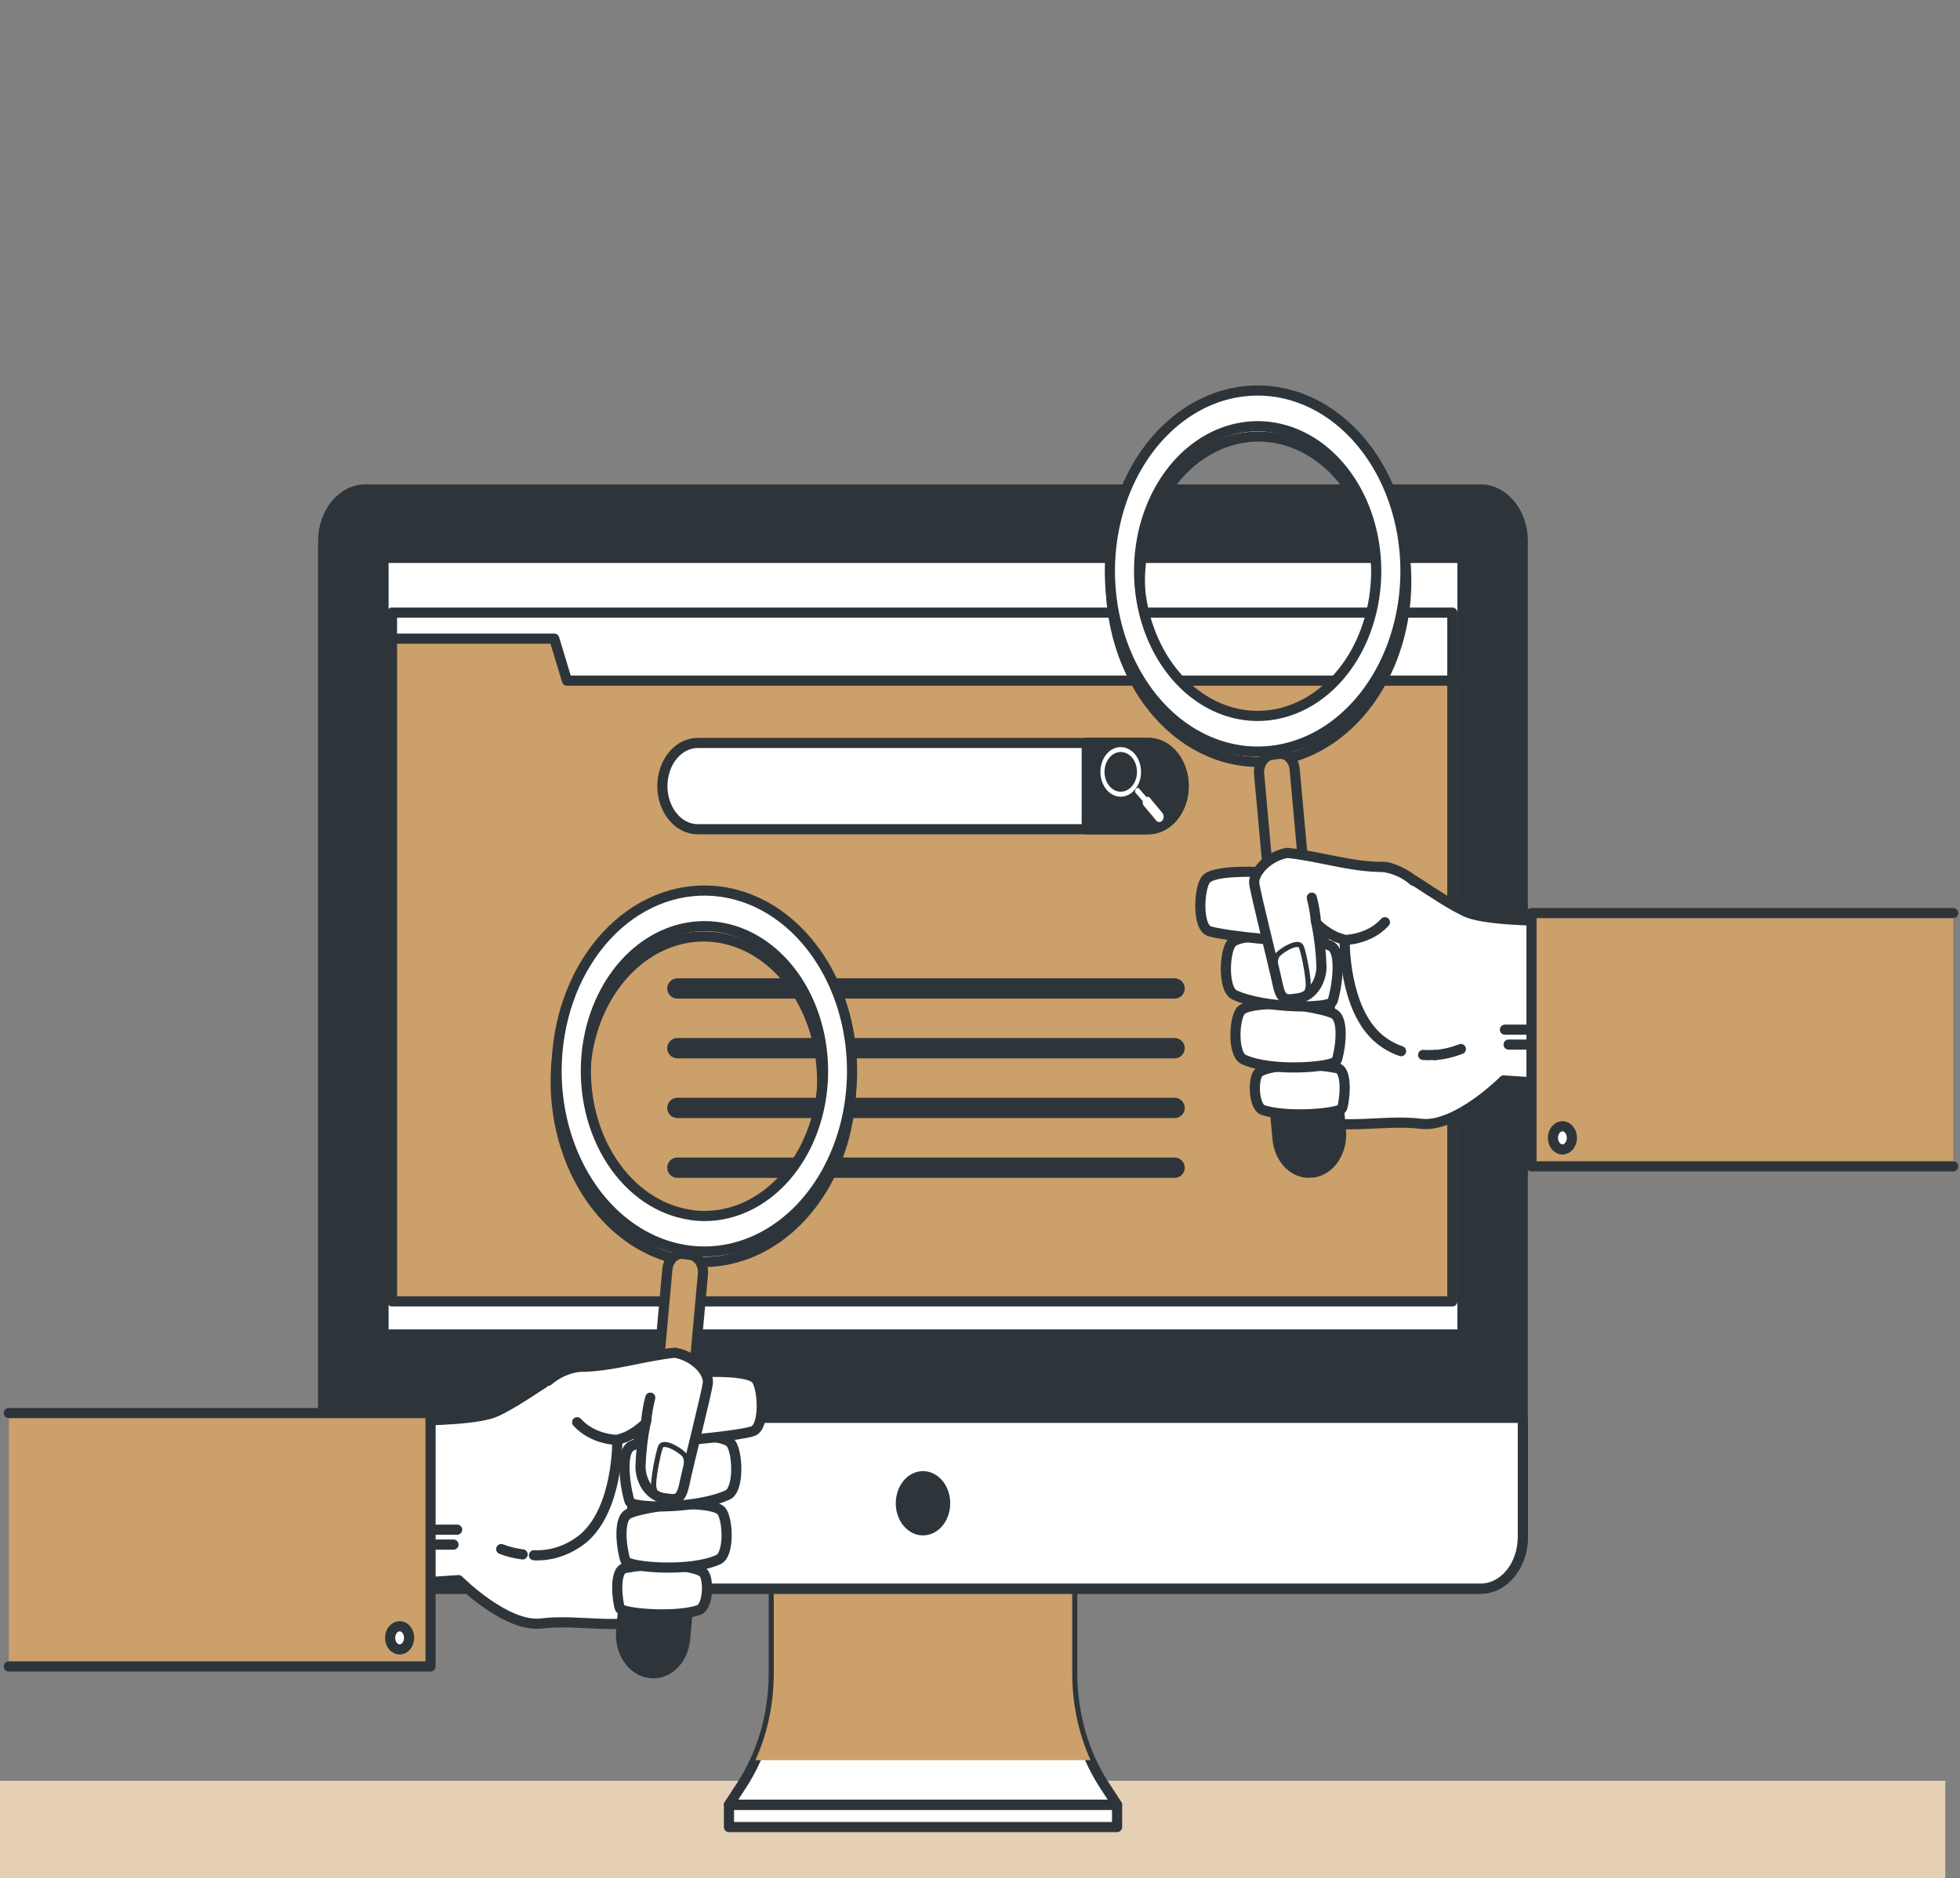 <svg width="193" height="185" viewBox="0 0 193 185" fill="none" xmlns="http://www.w3.org/2000/svg">
<rect x="0" y="0" width="193" height="185" fill="#808080" stroke="none"/>
<path d="M191.548 175.397H0V185H191.548V175.397Z" fill="#CBA06B"/>
<path opacity="0.5" d="M191.548 175.397H0V185H191.548V175.397Z" fill="white"/>
<path d="M105.582 164.827V152.631H76.192V164.827C76.187 168.8 75.086 172.655 73.068 175.769L71.781 177.75H109.992L108.705 175.769C106.687 172.655 105.587 168.8 105.582 164.827Z" fill="white" stroke="#2E353A" stroke-linecap="round" stroke-linejoin="round"/>
<path d="M74.384 173.368H107.389C106.205 170.754 105.583 167.815 105.582 164.827V152.631H76.192V164.827C76.191 167.815 75.569 170.754 74.384 173.368Z" fill="#CBA06B"/>
<path d="M145.782 48.208H35.986C33.686 48.208 31.821 50.486 31.821 53.297V151.389C31.821 154.2 33.686 156.478 35.986 156.478H145.782C148.082 156.478 149.947 154.2 149.947 151.389V53.297C149.947 50.486 148.082 48.208 145.782 48.208Z" fill="#2E353A" stroke="#2E353A" stroke-linecap="round" stroke-linejoin="round"/>
<path d="M31.821 139.649H149.952V151.383C149.952 152.732 149.513 154.027 148.732 154.982C147.951 155.936 146.892 156.472 145.787 156.472H35.991C34.886 156.472 33.827 155.936 33.046 154.982C32.265 154.027 31.826 152.732 31.826 151.383V139.649H31.821Z" fill="white" stroke="#2E353A" stroke-linecap="round" stroke-linejoin="round"/>
<path d="M144.009 54.948H37.764V131.438H144.009V54.948Z" fill="white" stroke="#2E353A" stroke-linecap="round" stroke-linejoin="round"/>
<path d="M93.067 148.063C93.067 147.536 92.94 147.021 92.7 146.583C92.46 146.145 92.12 145.803 91.721 145.601C91.323 145.4 90.884 145.347 90.461 145.45C90.038 145.553 89.65 145.806 89.345 146.179C89.04 146.552 88.832 147.027 88.748 147.544C88.664 148.06 88.707 148.596 88.872 149.083C89.037 149.57 89.317 149.986 89.675 150.279C90.034 150.572 90.456 150.728 90.887 150.728C91.465 150.728 92.02 150.448 92.429 149.948C92.838 149.448 93.067 148.77 93.067 148.063Z" fill="#2E353A" stroke="#2E353A" stroke-linecap="round" stroke-linejoin="round"/>
<path d="M109.997 177.774H71.781V179.952H109.997V177.774Z" fill="white" stroke="#2E353A" stroke-linecap="round" stroke-linejoin="round"/>
<path d="M143.012 60.338H38.599V67.042H143.012V60.338Z" fill="white" stroke="#2E353A" stroke-linecap="round" stroke-linejoin="round"/>
<path d="M55.829 67.042L54.576 62.901H38.599V67.042V72.534V128.179H143.012V67.042H55.829Z" fill="#CBA06B" stroke="#2E353A" stroke-linecap="round" stroke-linejoin="round"/>
<path d="M66.703 97.358H115.66" stroke="#2E353A" stroke-width="2" stroke-linecap="round" stroke-linejoin="round"/>
<path d="M66.703 103.24H115.66" stroke="#2E353A" stroke-width="2" stroke-linecap="round" stroke-linejoin="round"/>
<path d="M66.703 109.122H115.66" stroke="#2E353A" stroke-width="2" stroke-linecap="round" stroke-linejoin="round"/>
<path d="M66.703 115.01H115.66" stroke="#2E353A" stroke-width="2" stroke-linecap="round" stroke-linejoin="round"/>
<path d="M113.072 81.675H68.707C68.25 81.676 67.798 81.567 67.376 81.354C66.953 81.141 66.57 80.829 66.246 80.434C65.923 80.04 65.666 79.572 65.491 79.057C65.316 78.542 65.225 77.99 65.224 77.431C65.224 76.873 65.313 76.321 65.487 75.805C65.661 75.289 65.917 74.82 66.239 74.425C66.562 74.03 66.945 73.716 67.366 73.502C67.788 73.287 68.24 73.177 68.697 73.176H113.072C113.529 73.175 113.983 73.285 114.405 73.498C114.828 73.712 115.212 74.025 115.536 74.421C115.859 74.816 116.116 75.285 116.29 75.802C116.465 76.319 116.555 76.872 116.554 77.431C116.554 77.99 116.463 78.542 116.288 79.057C116.112 79.572 115.856 80.04 115.532 80.434C115.209 80.829 114.825 81.141 114.403 81.354C113.981 81.567 113.529 81.676 113.072 81.675Z" fill="white" stroke="#2E353A" stroke-linecap="round" stroke-linejoin="round"/>
<path d="M113.072 81.675H107.011V73.164H113.072C113.529 73.163 113.982 73.273 114.405 73.486C114.828 73.7 115.212 74.013 115.536 74.409C115.859 74.804 116.115 75.273 116.29 75.79C116.465 76.307 116.555 76.86 116.554 77.419C116.555 77.978 116.465 78.532 116.29 79.049C116.115 79.566 115.859 80.035 115.536 80.43C115.212 80.826 114.828 81.139 114.405 81.353C113.982 81.566 113.529 81.676 113.072 81.675Z" fill="#2E353A" stroke="#2E353A" stroke-linecap="round" stroke-linejoin="round"/>
<path d="M111.721 74.244C111.433 73.914 111.07 73.696 110.68 73.617C110.29 73.538 109.889 73.603 109.529 73.802C109.169 74.001 108.865 74.327 108.657 74.737C108.448 75.148 108.343 75.625 108.357 76.108C108.37 76.591 108.5 77.058 108.73 77.451C108.961 77.843 109.281 78.144 109.651 78.314C110.021 78.484 110.425 78.516 110.81 78.406C111.195 78.296 111.544 78.049 111.814 77.695C111.994 77.463 112.135 77.189 112.228 76.889C112.321 76.59 112.365 76.271 112.356 75.951C112.348 75.63 112.288 75.315 112.18 75.023C112.072 74.732 111.918 74.469 111.726 74.25L111.721 74.244ZM111.525 77.365C111.308 77.647 111.028 77.843 110.719 77.93C110.411 78.017 110.089 77.991 109.793 77.854C109.497 77.717 109.241 77.476 109.057 77.162C108.873 76.847 108.769 76.474 108.759 76.087C108.749 75.701 108.832 75.319 108.999 74.991C109.166 74.663 109.409 74.402 109.697 74.242C109.985 74.082 110.305 74.03 110.617 74.093C110.93 74.155 111.22 74.329 111.451 74.593C111.762 74.948 111.944 75.44 111.958 75.96C111.971 76.48 111.816 76.986 111.525 77.365Z" fill="white"/>
<path d="M113.224 78.584C113.18 78.531 113.125 78.496 113.065 78.481C113.005 78.466 112.942 78.472 112.885 78.5L112.163 77.671C112.126 77.627 112.077 77.603 112.026 77.603C111.974 77.603 111.925 77.627 111.888 77.671L111.824 77.755C111.789 77.802 111.77 77.863 111.77 77.927C111.77 77.99 111.789 78.051 111.824 78.098L112.536 78.914C112.515 78.988 112.512 79.068 112.527 79.145C112.542 79.221 112.574 79.291 112.62 79.346L113.848 80.817C113.929 80.915 114.038 80.97 114.152 80.97C114.266 80.97 114.376 80.915 114.457 80.817C114.537 80.718 114.582 80.584 114.582 80.444C114.582 80.305 114.537 80.171 114.457 80.072L113.224 78.584Z" fill="white"/>
<path d="M125.905 107.346C126.049 107.78 126.262 108.175 126.533 108.507C126.804 108.839 127.127 109.102 127.482 109.278C128.037 109.554 128.779 109.494 129.633 110.083C131.564 111.409 136.382 110.227 139.874 110.683C143.366 111.139 148.071 106.415 148.071 106.415L161.926 107.346V90.54C161.926 90.54 147.467 91.278 144.333 89.802C141.2 88.325 137.708 85.24 136.141 85.384C134.574 85.528 121.682 87.299 121.682 87.299L125.901 107.346H125.905Z" fill="white" stroke="#2E353A" stroke-linecap="round" stroke-linejoin="round"/>
<path d="M122.32 39.583C119.459 39.969 116.757 41.385 114.554 43.649C112.351 45.913 110.748 48.924 109.945 52.302C109.143 55.68 109.179 59.273 110.047 62.626C110.916 65.98 112.579 68.943 114.826 71.141C117.072 73.34 119.802 74.674 122.67 74.977C125.537 75.279 128.414 74.536 130.936 72.84C133.458 71.145 135.512 68.574 136.838 65.452C138.164 62.33 138.702 58.798 138.386 55.302C138.177 52.98 137.595 50.731 136.674 48.684C135.754 46.637 134.512 44.832 133.02 43.372C131.527 41.912 129.814 40.826 127.979 40.176C126.143 39.526 124.22 39.324 122.32 39.583ZM125.208 71.441C122.913 71.753 120.594 71.226 118.545 69.927C116.495 68.628 114.806 66.615 113.693 64.144C112.579 61.672 112.09 58.852 112.287 56.041C112.485 53.229 113.36 50.553 114.803 48.349C116.245 46.146 118.19 44.515 120.391 43.662C122.592 42.809 124.951 42.773 127.168 43.559C129.386 44.344 131.363 45.915 132.85 48.074C134.337 50.233 135.267 52.882 135.522 55.686C135.692 57.548 135.559 59.433 135.132 61.232C134.706 63.032 133.993 64.711 133.035 66.174C132.078 67.637 130.894 68.855 129.551 69.759C128.208 70.663 126.732 71.234 125.208 71.441Z" fill="white" stroke="#2E353A" stroke-linecap="round" stroke-linejoin="round"/>
<path d="M122.242 38.568C119.381 38.955 116.678 40.37 114.476 42.634C112.273 44.898 110.669 47.91 109.867 51.288C109.064 54.666 109.1 58.258 109.969 61.612C110.837 64.965 112.5 67.928 114.747 70.127C116.994 72.325 119.724 73.66 122.591 73.963C125.459 74.265 128.335 73.522 130.857 71.826C133.379 70.131 135.433 67.559 136.759 64.438C138.085 61.316 138.624 57.784 138.307 54.288C137.881 49.6 135.95 45.311 132.937 42.364C129.925 39.416 126.078 38.051 122.242 38.568ZM125.13 70.427C122.835 70.739 120.516 70.212 118.466 68.912C116.416 67.614 114.728 65.601 113.614 63.129C112.5 60.657 112.011 57.838 112.209 55.026C112.406 52.215 113.282 49.538 114.724 47.335C116.167 45.132 118.111 43.5 120.312 42.648C122.513 41.795 124.872 41.759 127.09 42.544C129.307 43.33 131.285 44.901 132.772 47.06C134.259 49.218 135.189 51.867 135.444 54.672C135.613 56.534 135.481 58.419 135.054 60.218C134.627 62.018 133.915 63.697 132.957 65.16C131.999 66.623 130.815 67.841 129.472 68.745C128.129 69.648 126.653 70.22 125.13 70.427Z" fill="white" stroke="#2E353A" stroke-linecap="round" stroke-linejoin="round"/>
<path d="M125.923 74.251L125.235 74.344C124.458 74.449 123.899 75.303 123.985 76.252L125.102 88.577C125.188 89.526 125.887 90.21 126.663 90.105L127.352 90.011C128.128 89.906 128.688 89.052 128.602 88.103L127.485 75.778C127.399 74.829 126.7 74.145 125.923 74.251Z" fill="#CBA06B" stroke="#2E353A" stroke-linecap="round" stroke-linejoin="round"/>
<path d="M125.699 84.538L127.173 84.346C127.806 84.263 128.441 84.489 128.94 84.974C129.438 85.459 129.76 86.165 129.835 86.939L132.04 111.313C132.13 112.309 131.892 113.308 131.379 114.091C130.866 114.873 130.12 115.374 129.304 115.484H129.206C128.802 115.539 128.394 115.497 128.003 115.358C127.613 115.22 127.249 114.989 126.932 114.678C126.615 114.368 126.351 113.984 126.155 113.548C125.96 113.113 125.837 112.635 125.793 112.141L123.587 87.773C123.552 87.387 123.579 86.996 123.667 86.623C123.755 86.25 123.903 85.902 124.101 85.599C124.3 85.296 124.545 85.043 124.824 84.856C125.102 84.669 125.408 84.55 125.724 84.508L125.699 84.538Z" fill="#2E353A" stroke="#2E353A" stroke-linecap="round" stroke-linejoin="round"/>
<path d="M127.841 104.849C127.841 104.849 124.349 105.005 123.858 105.743C123.366 106.481 123.455 109.05 124.403 109.344C126.819 110.119 131.957 109.668 132.158 109.14C132.359 108.612 132.772 105.539 131.711 105.209C130.43 104.969 129.136 104.849 127.841 104.849Z" fill="white" stroke="#2E353A" stroke-linecap="round" stroke-linejoin="round"/>
<path d="M126.834 98.895C126.834 98.895 122.772 98.709 122.139 99.603C121.505 100.497 121.382 103.84 122.453 104.345C125.184 105.623 131.328 105.125 131.608 104.465C131.888 103.804 132.497 100.377 131.293 99.825C130.09 99.273 126.834 98.895 126.834 98.895Z" fill="white" stroke="#2E353A" stroke-linecap="round" stroke-linejoin="round"/>
<path d="M126.249 92.172C126.249 92.172 121.908 91.968 121.23 92.929C120.552 93.889 120.419 97.454 121.564 97.994C124.511 99.363 130.896 99.363 131.195 98.655C131.495 97.946 132.3 93.757 131.014 93.163C129.727 92.569 126.249 92.172 126.249 92.172Z" fill="white" stroke="#2E353A" stroke-linecap="round" stroke-linejoin="round"/>
<path d="M123.744 85.882C123.744 85.882 119.403 85.684 118.725 86.639C118.047 87.593 117.885 91.272 119.059 91.704C120.233 92.136 128.391 93.073 128.69 92.371C128.99 91.668 129.795 87.467 128.509 86.873C127.222 86.278 123.744 85.882 123.744 85.882Z" fill="white" stroke="#2E353A" stroke-linecap="round" stroke-linejoin="round"/>
<path d="M137.963 103.534C137.184 103.272 136.445 102.855 135.778 102.298C132.286 99.351 132.403 92.581 132.403 92.581L131.564 92.287C130.87 91.964 130.219 91.517 129.633 90.96C129.915 92.359 130.079 93.788 130.125 95.228C130.112 96.018 129.859 96.775 129.415 97.351C128.971 97.927 128.368 98.28 127.723 98.343C126.637 98.493 126.156 98.637 125.793 96.872C125.429 95.107 123.627 88.037 123.504 87.005C123.396 86.068 124.683 84.4 126.731 84.004C129.879 84.316 132.983 85.39 136.156 85.39C137.26 85.517 138.318 85.993 139.226 86.771" fill="white"/>
<path d="M137.963 103.534C137.184 103.272 136.445 102.855 135.778 102.298C132.286 99.351 132.403 92.581 132.403 92.581L131.564 92.287C130.87 91.964 130.219 91.517 129.633 90.96C129.915 92.359 130.079 93.788 130.125 95.228C130.112 96.018 129.859 96.775 129.415 97.351C128.971 97.927 128.368 98.28 127.723 98.343C126.637 98.493 126.156 98.637 125.793 96.872C125.429 95.107 123.627 88.037 123.504 87.005C123.396 86.068 124.683 84.4 126.731 84.004C129.879 84.316 132.983 85.39 136.156 85.39C137.26 85.517 138.318 85.993 139.226 86.771" stroke="#2E353A" stroke-linecap="round" stroke-linejoin="round"/>
<path d="M141.283 103.906C140.9 103.93 140.517 103.93 140.134 103.906H141.283Z" fill="white"/>
<path d="M141.283 103.906C140.9 103.93 140.517 103.93 140.134 103.906" stroke="#2E353A" stroke-linecap="round" stroke-linejoin="round"/>
<path d="M143.852 103.324C143.018 103.647 142.156 103.848 141.283 103.924L143.852 103.324Z" fill="white"/>
<path d="M143.852 103.324C143.018 103.647 142.156 103.848 141.283 103.924" stroke="#2E353A" stroke-linecap="round" stroke-linejoin="round"/>
<path d="M148.189 101.416H152.526" stroke="#2E353A" stroke-linecap="round" stroke-linejoin="round"/>
<path d="M148.552 102.886H150.36" stroke="#2E353A" stroke-linecap="round" stroke-linejoin="round"/>
<path d="M132.404 92.581C132.404 92.581 134.8 92.581 136.372 90.834" stroke="#2E353A" stroke-linecap="round" stroke-linejoin="round"/>
<path d="M129.579 90.768C129.51 89.969 129.374 89.18 129.172 88.415" stroke="#2E353A" stroke-linecap="round" stroke-linejoin="round"/>
<path d="M125.758 96.098C125.758 96.098 125.302 94.549 125.857 93.991C126.412 93.433 127.885 92.629 128.14 93.247C128.396 93.865 128.951 96.716 128.799 97.274L128.646 97.832" stroke="#2E353A" stroke-width="0.5" stroke-linecap="round" stroke-linejoin="round"/>
<path d="M192.333 114.878H150.807V89.934H192.333" fill="#CBA06B"/>
<path d="M192.333 114.878H150.807V89.934H192.333" stroke="#2E353A" stroke-linecap="round" stroke-linejoin="round"/>
<path d="M153.852 113.21C154.367 113.21 154.785 112.699 154.785 112.069C154.785 111.439 154.367 110.929 153.852 110.929C153.337 110.929 152.919 111.439 152.919 112.069C152.919 112.699 153.337 113.21 153.852 113.21Z" fill="white" stroke="#2E353A" stroke-linecap="round" stroke-linejoin="round"/>
<path d="M67.312 156.562C67.169 156.998 66.956 157.393 66.685 157.725C66.414 158.057 66.091 158.319 65.735 158.495C65.18 158.777 64.443 158.711 63.584 159.299C61.658 160.626 56.84 159.449 53.343 159.899C49.846 160.35 45.151 155.632 45.151 155.632L31.281 156.562V139.757C31.281 139.757 45.74 140.495 48.874 139.024C52.007 137.554 55.499 134.457 57.066 134.607C58.633 134.757 71.526 136.522 71.526 136.522L67.312 156.562Z" fill="white" stroke="#2E353A" stroke-linecap="round" stroke-linejoin="round"/>
<path d="M70.873 88.835C73.733 89.222 76.436 90.637 78.639 92.901C80.841 95.165 82.445 98.177 83.248 101.555C84.05 104.933 84.014 108.526 83.145 111.879C82.277 115.232 80.614 118.195 78.367 120.394C76.12 122.592 73.391 123.927 70.523 124.23C67.655 124.532 64.779 123.789 62.257 122.093C59.735 120.398 57.681 117.827 56.355 114.705C55.029 111.583 54.49 108.051 54.807 104.555C55.232 99.868 57.162 95.58 60.174 92.633C63.186 89.686 67.033 88.322 70.868 88.841L70.873 88.835ZM67.985 120.694C70.28 121.007 72.6 120.48 74.651 119.182C76.702 117.883 78.392 115.87 79.507 113.398C80.622 110.926 81.112 108.105 80.915 105.293C80.718 102.48 79.843 99.802 78.401 97.597C76.959 95.392 75.014 93.759 72.812 92.905C70.61 92.051 68.251 92.014 66.032 92.799C63.813 93.583 61.834 95.154 60.346 97.313C58.858 99.472 57.927 102.121 57.67 104.927C57.328 108.689 58.223 112.463 60.157 115.42C62.091 118.376 64.906 120.273 67.985 120.694Z" fill="white" stroke="#2E353A" stroke-linecap="round" stroke-linejoin="round"/>
<path d="M70.961 87.821C73.82 88.209 76.522 89.625 78.723 91.889C80.924 94.153 82.526 97.163 83.327 100.54C84.129 103.917 84.092 107.508 83.223 110.86C82.354 114.212 80.692 117.173 78.445 119.37C76.199 121.567 73.47 122.901 70.604 123.203C67.737 123.505 64.862 122.761 62.342 121.066C59.821 119.371 57.768 116.801 56.443 113.68C55.117 110.56 54.579 107.029 54.895 103.534C55.106 101.213 55.688 98.966 56.609 96.92C57.531 94.874 58.773 93.07 60.264 91.611C61.756 90.151 63.469 89.066 65.304 88.415C67.139 87.765 69.062 87.563 70.961 87.821ZM68.073 119.68C70.369 119.992 72.689 119.466 74.74 118.167C76.791 116.869 78.48 114.856 79.595 112.384C80.71 109.912 81.2 107.091 81.003 104.278C80.806 101.466 79.931 98.788 78.489 96.583C77.047 94.378 75.102 92.745 72.9 91.891C70.699 91.037 68.339 91 66.12 91.784C63.901 92.569 61.923 94.14 60.434 96.299C58.946 98.457 58.015 101.107 57.759 103.912C57.418 107.673 58.313 111.445 60.247 114.399C62.181 117.353 64.996 119.248 68.073 119.668V119.68Z" fill="white" stroke="#2E353A" stroke-linecap="round" stroke-linejoin="round"/>
<path d="M65.714 125.032L64.597 137.356C64.511 138.305 65.071 139.16 65.848 139.265L66.536 139.358C67.312 139.463 68.011 138.779 68.097 137.83L69.215 125.505C69.3 124.556 68.741 123.702 67.964 123.597L67.276 123.504C66.499 123.399 65.8 124.083 65.714 125.032Z" fill="#CBA06B" stroke="#2E353A" stroke-linecap="round" stroke-linejoin="round"/>
<path d="M64.006 164.761H63.908C63.502 164.707 63.109 164.555 62.751 164.314C62.394 164.073 62.078 163.747 61.824 163.357C61.57 162.966 61.381 162.518 61.269 162.038C61.158 161.558 61.125 161.055 61.172 160.56L63.378 136.191C63.412 135.805 63.508 135.43 63.661 135.09C63.814 134.749 64.021 134.448 64.269 134.205C64.517 133.962 64.802 133.781 65.108 133.673C65.413 133.565 65.733 133.531 66.049 133.575L67.523 133.773C68.161 133.859 68.745 134.251 69.147 134.863C69.549 135.476 69.735 136.258 69.664 137.038L67.459 161.436C67.413 161.932 67.288 162.411 67.09 162.848C66.893 163.284 66.627 163.668 66.307 163.979C65.988 164.289 65.622 164.52 65.229 164.657C64.837 164.794 64.427 164.836 64.021 164.779L64.006 164.761Z" fill="#2E353A" stroke="#2E353A" stroke-linecap="round" stroke-linejoin="round"/>
<path d="M65.347 154.096C65.347 154.096 68.834 154.258 69.325 154.99C69.817 155.722 69.728 158.297 68.78 158.591C66.369 159.371 61.226 158.915 61.03 158.387C60.834 157.859 60.411 154.786 61.477 154.456C62.758 154.216 64.051 154.095 65.347 154.096Z" fill="white" stroke="#2E353A" stroke-linecap="round" stroke-linejoin="round"/>
<path d="M66.369 148.159C66.369 148.159 70.43 147.967 71.064 148.862C71.698 149.756 71.825 153.099 70.75 153.603C68.019 154.882 61.875 154.384 61.6 153.723C61.325 153.063 60.711 149.636 61.914 149.084C63.117 148.532 66.369 148.159 66.369 148.159Z" fill="white" stroke="#2E353A" stroke-linecap="round" stroke-linejoin="round"/>
<path d="M66.963 141.419C66.963 141.419 71.305 141.221 71.983 142.175C72.66 143.13 72.793 146.707 71.649 147.241C68.702 148.616 62.317 148.61 62.017 147.907C61.718 147.205 60.912 143.004 62.199 142.41C63.486 141.815 66.963 141.419 66.963 141.419Z" fill="white" stroke="#2E353A" stroke-linecap="round" stroke-linejoin="round"/>
<path d="M69.463 135.135C69.463 135.135 73.805 134.931 74.483 135.885C75.16 136.84 75.322 140.525 74.144 140.957C72.965 141.389 64.812 142.319 64.512 141.617C64.213 140.915 63.412 136.714 64.699 136.125C65.986 135.537 69.463 135.135 69.463 135.135Z" fill="white" stroke="#2E353A" stroke-linecap="round" stroke-linejoin="round"/>
<path d="M52.577 153.183C54.29 153.265 55.981 152.693 57.415 151.545C60.912 148.598 60.789 141.827 60.789 141.827L61.634 141.533C62.327 141.213 62.976 140.766 63.559 140.207C63.278 141.605 63.113 143.035 63.068 144.474C63.087 145.263 63.343 146.016 63.788 146.587C64.234 147.159 64.836 147.509 65.48 147.571C66.565 147.715 67.046 147.865 67.41 146.095C67.773 144.324 69.576 137.26 69.699 136.233C69.821 135.207 68.52 133.623 66.472 133.232C63.324 133.551 60.215 134.625 57.047 134.625C55.942 134.751 54.883 135.224 53.972 135.999" fill="white"/>
<path d="M52.577 153.183C54.29 153.265 55.981 152.693 57.415 151.545C60.912 148.598 60.789 141.827 60.789 141.827L61.634 141.533C62.327 141.213 62.976 140.766 63.559 140.207C63.278 141.605 63.113 143.035 63.068 144.474C63.087 145.263 63.343 146.016 63.788 146.587C64.234 147.159 64.836 147.509 65.48 147.571C66.565 147.715 67.046 147.865 67.41 146.095C67.773 144.324 69.576 137.26 69.699 136.233C69.821 135.207 68.52 133.623 66.472 133.232C63.324 133.551 60.215 134.625 57.047 134.625C55.942 134.751 54.883 135.224 53.972 135.999" stroke="#2E353A" stroke-linecap="round" stroke-linejoin="round"/>
<path d="M49.355 152.577C50.042 152.835 50.748 153.01 51.462 153.099L49.355 152.577Z" fill="white"/>
<path d="M49.355 152.577C50.042 152.835 50.748 153.01 51.462 153.099" stroke="#2E353A" stroke-linecap="round" stroke-linejoin="round"/>
<path d="M45.014 150.662H40.677" stroke="#2E353A" stroke-linecap="round" stroke-linejoin="round"/>
<path d="M44.655 152.133H42.848" stroke="#2E353A" stroke-linecap="round" stroke-linejoin="round"/>
<path d="M60.799 141.827C60.799 141.827 58.402 141.827 56.831 140.081" stroke="#2E353A" stroke-linecap="round" stroke-linejoin="round"/>
<path d="M63.628 140.015C63.696 139.216 63.831 138.427 64.031 137.662" stroke="#2E353A" stroke-linecap="round" stroke-linejoin="round"/>
<path d="M67.43 145.345C67.43 145.345 67.886 143.796 67.326 143.238C66.766 142.68 65.298 141.875 65.047 142.494C64.797 143.112 64.237 145.969 64.389 146.521L64.542 147.079" stroke="#2E353A" stroke-width="0.5" stroke-linecap="round" stroke-linejoin="round"/>
<path d="M0.869 164.131H42.396V139.18H0.869" fill="#CBA06B"/>
<path d="M0.869 164.131H42.396V139.18H0.869" stroke="#2E353A" stroke-linecap="round" stroke-linejoin="round"/>
<path d="M38.417 161.316C38.417 161.542 38.472 161.762 38.575 161.95C38.677 162.137 38.823 162.283 38.993 162.37C39.164 162.456 39.352 162.478 39.533 162.434C39.714 162.39 39.88 162.282 40.011 162.122C40.141 161.963 40.23 161.76 40.266 161.538C40.302 161.317 40.283 161.088 40.213 160.88C40.142 160.671 40.023 160.493 39.869 160.368C39.716 160.242 39.535 160.176 39.351 160.176C39.103 160.176 38.866 160.296 38.691 160.51C38.516 160.723 38.417 161.014 38.417 161.316Z" fill="white" stroke="#2E353A" stroke-linecap="round" stroke-linejoin="round"/>
</svg>
